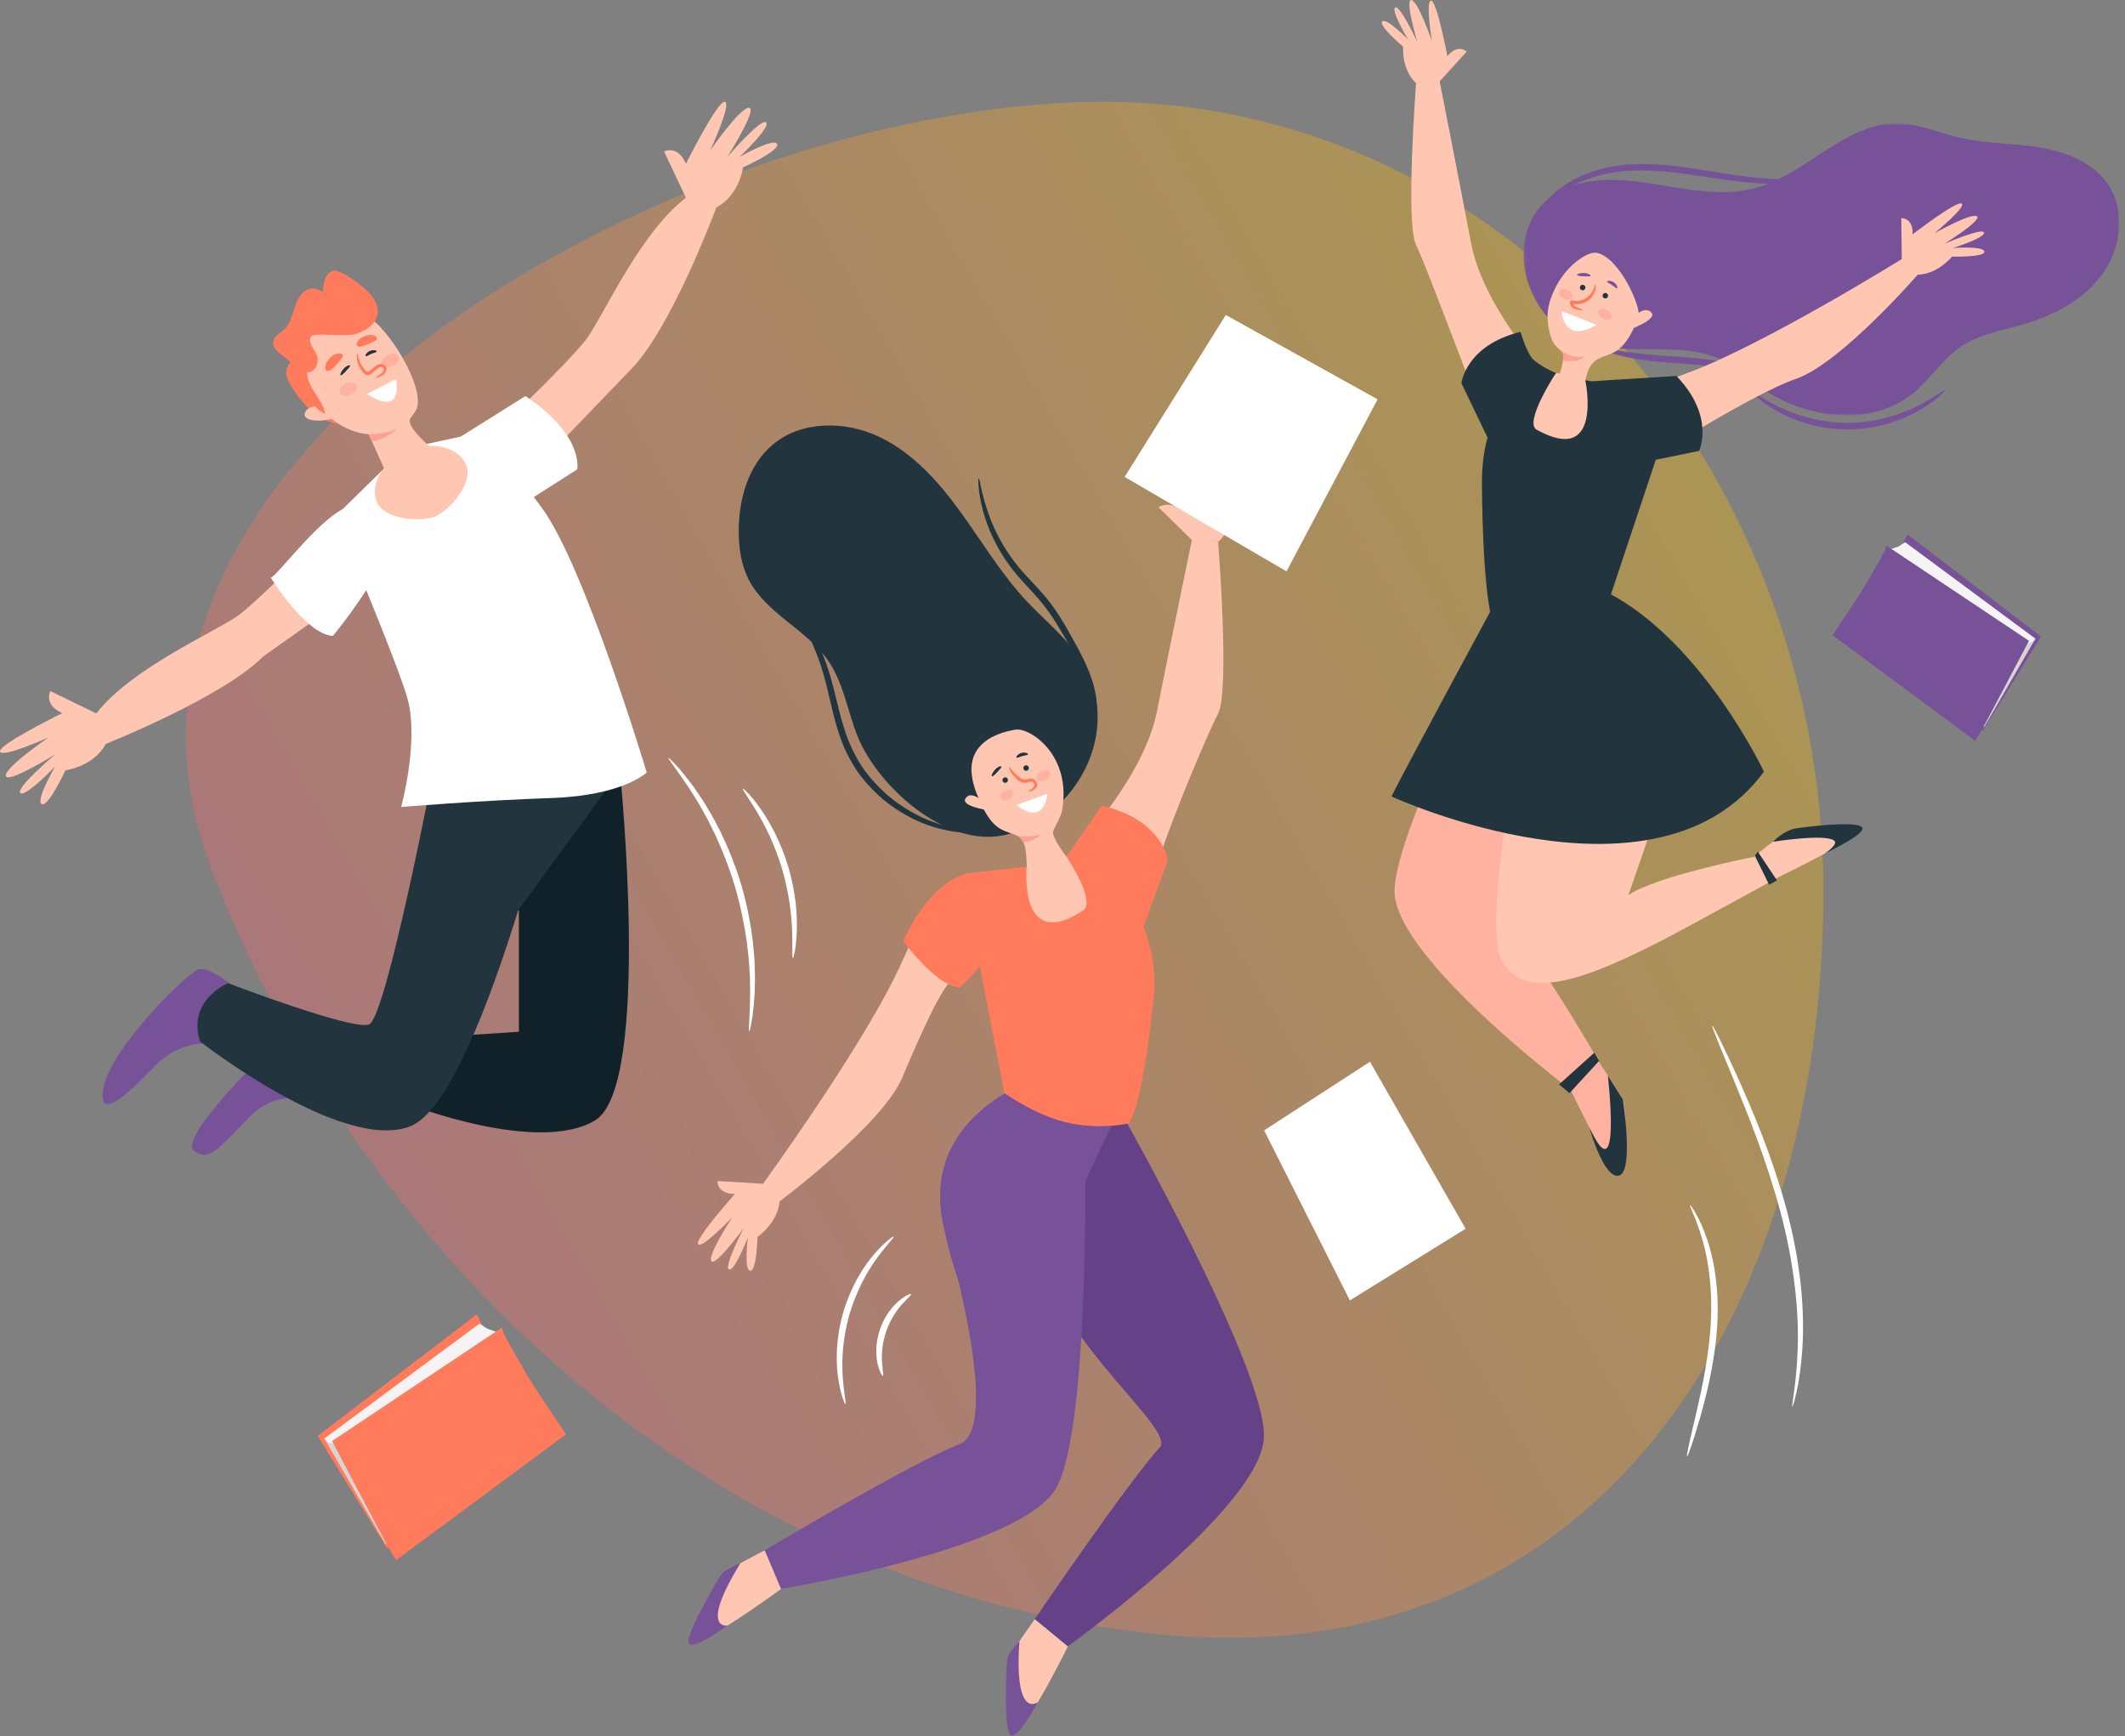 <?xml version="1.0" encoding="UTF-8"?>
<svg width="606px" height="495px" viewBox="0 0 606 495" version="1.1" xmlns="http://www.w3.org/2000/svg" xmlns:xlink="http://www.w3.org/1999/xlink">
    <rect x="0" y="0" width="606" height="495" fill="#808080" stroke="none"/>
    <title>Group 41</title>
    <defs>
        <linearGradient x1="-5.949%" y1="50%" x2="97.267%" y2="102.836%" id="linearGradient-1">
            <stop stop-color="#FFBF00" offset="0%"></stop>
            <stop stop-color="#FF4C95" offset="100%"></stop>
            <stop stop-color="#FF4A98" offset="100%"></stop>
        </linearGradient>
        <polygon id="path-2" points="1.157 0.947 171.043 0.947 171.043 84.182 1.157 84.182"></polygon>
    </defs>
    <g id="Final-UI" stroke="none" stroke-width="1" fill="none" fill-rule="evenodd">
        <g id="website-home" transform="translate(-128, -4035)">
            <g id="Group-41" transform="translate(128, 4035.001)">
                <path d="M242.648,465.953 C365.906,453.421 467.927,363.112 512.63,247.999 C557.333,132.887 389.026,34.828 267.802,29.21 C146.578,23.592 53,131.296 53,253.973 C53,376.65 119.389,478.486 242.648,465.953 Z" id="Oval" fill="url(#linearGradient-1)" opacity="0.34" transform="translate(286.5, 247.999) scale(-1, 1) translate(-286.5, -247.999) "></path>
                <path d="M482.001,343.693 C482.102,343.634 482.73,344.464 483.66,346.098 C484.593,347.726 485.754,350.2 486.833,353.391 C489.045,359.752 490.433,369.142 489.61,379.382 C488.794,389.621 486.427,398.609 484.601,405.006 C482.733,411.407 481.358,415.291 481.121,415.226 C480.859,415.154 481.787,411.134 483.32,404.671 C484.814,398.209 486.945,389.269 487.743,379.24 C488.546,369.214 487.404,360.088 485.569,353.779 C483.786,347.439 481.707,343.846 482.001,343.693" id="Fill-1" fill="#FFFFFF"></path>
                <path d="M488.31,292.449 C488.427,292.397 489.188,293.789 490.456,296.354 C491.723,298.92 493.504,302.659 495.611,307.325 C499.79,316.656 505.415,329.719 509.495,344.883 C511.5,352.469 512.867,359.844 513.559,366.616 C514.257,373.387 514.328,379.539 513.979,384.674 C513.641,389.811 512.992,393.933 512.368,396.736 C511.751,399.544 511.262,401.057 511.151,401.033 C510.805,400.965 512.333,394.783 512.657,384.612 C513.06,374.462 511.728,360.36 507.685,345.366 C503.652,330.366 498.257,317.297 494.395,307.85 C492.451,303.123 490.879,299.296 489.79,296.652 C488.727,293.996 488.191,292.502 488.31,292.449" id="Fill-3" fill="#FFFFFF"></path>
                <path d="M254.833,352.594 C255.05,352.827 252.927,354.852 250.172,358.612 C249.488,359.556 248.745,360.589 248.05,361.769 C247.29,362.905 246.629,364.209 245.893,365.556 C244.525,368.3 243.227,371.419 242.225,374.815 C241.267,378.223 240.709,381.554 240.407,384.607 C240.316,386.137 240.183,387.594 240.221,388.959 C240.183,390.328 240.262,391.6 240.338,392.763 C240.672,397.411 241.394,400.255 241.086,400.338 C240.899,400.402 239.711,397.655 239.022,392.898 C238.857,391.71 238.699,390.405 238.669,388.992 C238.562,387.58 238.639,386.07 238.686,384.48 C238.902,381.31 239.43,377.834 240.427,374.297 C241.465,370.77 242.864,367.546 244.37,364.748 C245.174,363.374 245.911,362.055 246.753,360.917 C247.528,359.736 248.358,358.714 249.13,357.795 C252.243,354.134 254.711,352.442 254.833,352.594" id="Fill-5" fill="#FFFFFF"></path>
                <path d="M259.816,369 C259.973,369.251 258.79,370.156 257.245,371.886 C256.463,372.741 255.638,373.849 254.828,375.132 C254.051,376.438 253.307,377.935 252.722,379.587 C252.164,381.246 251.827,382.884 251.635,384.393 C251.481,385.902 251.447,387.281 251.537,388.438 C251.687,390.752 252.062,392.195 251.782,392.296 C251.582,392.38 250.74,391.06 250.225,388.614 C249.956,387.395 249.846,385.901 249.915,384.247 C250.024,382.598 250.341,380.79 250.952,378.976 C251.589,377.171 252.455,375.553 253.386,374.187 C254.349,372.84 255.358,371.734 256.32,370.939 C258.233,369.329 259.71,368.808 259.816,369" id="Fill-7" fill="#FFFFFF"></path>
                <path d="M190.645,216.107 C190.742,216.022 191.58,216.847 193.017,218.419 C193.748,219.197 194.61,220.177 195.523,221.386 C196.446,222.583 197.555,223.913 198.596,225.512 C199.133,226.301 199.697,227.126 200.283,227.988 C200.863,228.854 201.389,229.803 201.975,230.761 C203.174,232.663 204.249,234.81 205.418,237.051 C207.626,241.595 209.737,246.753 211.418,252.343 C213.045,257.951 214.078,263.429 214.695,268.442 C214.931,270.958 215.195,273.346 215.222,275.593 C215.251,276.716 215.325,277.798 215.308,278.841 C215.285,279.882 215.261,280.881 215.239,281.835 C215.233,283.745 215.025,285.462 214.902,286.971 C214.792,288.481 214.601,289.771 214.41,290.82 C214.059,292.923 213.804,294.07 213.676,294.053 C213.346,294.009 213.967,289.35 213.916,281.821 C213.898,280.88 213.882,279.896 213.864,278.869 C213.842,277.842 213.733,276.777 213.672,275.675 C213.579,273.466 213.26,271.123 212.984,268.656 C212.282,263.741 211.219,258.379 209.622,252.875 C207.971,247.388 205.95,242.308 203.866,237.8 C202.759,235.579 201.752,233.44 200.63,231.535 C200.081,230.575 199.593,229.623 199.055,228.749 C198.511,227.879 197.991,227.042 197.493,226.243 C193.445,219.895 190.39,216.323 190.645,216.107" id="Fill-9" fill="#FFFFFF"></path>
                <path d="M211.845,224.878 C212.004,224.736 214.154,226.748 216.889,230.624 C218.265,232.554 219.715,234.986 221.127,237.79 C222.498,240.614 223.806,243.82 224.849,247.295 C225.862,250.779 226.505,254.183 226.889,257.298 C227.227,260.42 227.332,263.249 227.224,265.617 C227.035,270.356 226.322,273.214 226.113,273.181 C225.811,273.144 226.053,270.251 225.9,265.616 C225.839,263.299 225.6,260.548 225.179,257.523 C224.712,254.503 224.036,251.211 223.055,247.826 C222.04,244.451 220.817,241.32 219.569,238.532 C218.279,235.762 216.984,233.324 215.777,231.344 C213.386,227.37 211.613,225.073 211.845,224.878" id="Fill-11" fill="#FFFFFF"></path>
                <polygon id="Fill-13" fill="#FF7B5B" points="137.611 378.076 135.981 374.748 90.612 409.414 110.405 441.479 155.567 403.4"></polygon>
                <polygon id="Fill-15" fill="#D7D4D4" points="92.513 410.155 109.901 440.226 111.013 439.73 95.528 411.613"></polygon>
                <path d="M136.715,377.417 L92.513,410.154 C92.513,410.154 92.698,410.857 93.795,411.291 C94.893,411.724 95.528,411.614 95.528,411.614 L141.999,379.808 C141.999,379.808 139.32,379.186 138.348,378.461 C137.376,377.733 136.715,377.417 136.715,377.417" id="Fill-17" fill="#F5F3F3"></path>
                <path d="M143.135,378.525 L94.698,410.879 L110.43,440.693 L112.964,444.822 L161.402,408.972 C161.402,408.972 156.301,401.358 153.238,396.76 C150.174,392.163 144.161,381.32 143.834,380.625 C143.506,379.93 143.135,378.525 143.135,378.525" id="Fill-19" fill="#FF7B5B"></path>
                <polygon id="Fill-21" fill="#775298" points="542.58 155.165 543.948 152.371 582.046 181.481 565.425 208.408 527.501 176.431"></polygon>
                <polygon id="Fill-23" fill="#D7D4D4" points="580.45 182.103 565.85 207.354 564.915 206.938 577.918 183.328"></polygon>
                <path d="M543.333,154.611 L580.45,182.102 C580.45,182.102 580.294,182.692 579.374,183.056 C578.451,183.42 577.917,183.327 577.917,183.327 L538.895,156.62 C538.895,156.62 541.144,156.098 541.961,155.487 C542.777,154.877 543.333,154.611 543.333,154.611" id="Fill-25" fill="#F5F3F3"></path>
                <path d="M537.941,155.543 L578.615,182.71 L565.406,207.747 L563.277,211.214 L522.601,181.109 C522.601,181.109 526.886,174.714 529.457,170.854 C532.031,166.994 537.08,157.888 537.354,157.305 C537.629,156.723 537.941,155.543 537.941,155.543" id="Fill-27" fill="#775298"></path>
                <path d="M83.445,102.772 C83.445,102.772 80.569,104.762 82.006,108.082 C83.445,111.401 89.751,121.248 98.27,120.915 C98.619,120.903 87.538,102.772 87.538,102.772 L83.445,102.772 Z" id="Fill-29" fill="#FF7B5B"></path>
                <path d="M70.413,284.293 C70.413,284.293 59.76,274.777 56.35,276.481 C52.183,278.565 28.333,301.933 29.265,312.941 C29.648,317.45 34.897,313.587 44.25,303.885 C53.605,294.185 65.385,298.342 65.385,298.342 L70.413,284.293 Z" id="Fill-31" fill="#775298"></path>
                <path d="M96.295,300.343 L83.435,292.628 C83.435,292.628 50.1,323.88 55.308,328.047 C59.258,331.206 61.58,328.372 70.934,318.67 C80.287,308.971 92.138,314.548 92.138,314.548 L96.295,300.343 Z" id="Fill-33" fill="#775298"></path>
                <polygon id="Fill-35" fill="#F3A683" points="174.854 197.525 177.266 231.771 123.731 217.824"></polygon>
                <path d="M123.731,219.002 C123.731,219.002 170.559,221.954 176.794,219.873 C176.794,219.873 185.945,309.776 169.662,319.475 C153.378,329.177 116.835,314.972 116.835,314.972 L126.702,295.57 L147.975,294.185 L147.975,259.54 L146.449,259.886 L123.731,219.002 Z" id="Fill-37" fill="#112129"></path>
                <path d="M65.032,280.326 C65.032,280.326 53.253,285.177 57.065,296.957 C57.065,296.957 97.271,328.485 116.836,321.208 C127.796,317.133 139.571,286.035 147.808,259.466 L176.795,219.873 C176.795,219.873 163.124,220.557 158.563,220.539 C149.846,220.507 123.732,219.002 123.732,219.002 C123.732,219.002 110.091,290.375 105.23,292.106 C100.37,293.837 65.032,280.326 65.032,280.326" id="Fill-39" fill="#22343D"></path>
                <path d="M134.643,129.486 C134.643,129.486 162.708,103.155 167.557,96.224 C172.407,89.295 182.804,66.083 195.619,56.382 L189.384,43.216 C189.384,43.216 193.196,41.138 195.619,46.68 C195.619,46.68 204.626,28.666 206.705,29.011 C208.786,29.357 202.549,42.87 202.549,42.87 C202.549,42.87 211.213,30.397 213.637,30.744 C216.06,31.09 207.4,44.766 207.4,44.766 C207.4,44.766 217.099,33.516 218.486,34.901 C219.872,36.287 210.864,44.766 210.864,44.766 C210.864,44.766 220.564,39.196 221.604,41.032 C222.644,42.87 211.904,47.72 211.904,47.72 C211.904,47.72 210.864,55.688 204.283,59.152 C204.283,59.152 191.249,94.366 179.469,105.798 L141.628,145.127 L134.643,129.486 Z" id="Fill-41" fill="#FFC6B2"></path>
                <path d="M101.143,143.133 C101.143,143.133 74.552,170.95 67.578,175.734 C60.603,180.517 37.295,190.697 27.476,203.424 L14.369,197.065 C14.369,197.065 12.256,200.856 17.776,203.332 C17.776,203.332 -0.324,212.171 0.004,214.255 C0.33,216.337 13.9,210.227 13.9,210.227 C13.9,210.227 1.347,218.773 1.671,221.2 C1.995,223.627 15.749,215.094 15.749,215.094 C15.749,215.094 4.41,224.688 5.783,226.086 C7.154,227.486 15.718,218.559 15.718,218.559 C15.718,218.559 10.058,228.207 11.886,229.263 C13.712,230.319 18.663,219.625 18.663,219.625 C18.663,219.625 26.639,218.663 30.167,212.111 C30.167,212.111 63.52,198.84 75.064,187.168 L116.569,157.758 L101.143,143.133 Z" id="Fill-43" fill="#FFC6B2"></path>
                <path d="M111.112,132.046 L97.663,145.212 L101.073,160.054 C101.073,160.054 114.324,191.865 116.327,199.625 C119.44,211.693 114.404,230.092 114.404,230.092 C114.404,230.092 136.867,228.227 157.306,227.535 C177.744,226.841 184.43,220.257 184.43,220.257 C184.43,220.257 166.709,161.235 154.474,144.737 C142.238,128.241 137.788,123.076 137.788,123.076 L119.773,127.014 L111.112,132.046 Z" id="Fill-45" fill="#FFFFFF"></path>
                <path d="M150.582,142.791 L164.595,133.837 C164.595,133.837 166.736,124.244 149.837,112.929 L130.021,125.347 L150.582,142.791 Z" id="Fill-47" fill="#FFFFFF"></path>
                <path d="M100.497,144.171 C92.815,145.249 78.776,164.72 77.21,164.683 C77.21,164.683 87.09,180.807 94.917,181.33 C94.917,181.33 129.36,140.123 100.497,144.171" id="Fill-49" fill="#FFFFFF"></path>
                <path d="M127.616,131.502 C127.616,131.502 116.449,123.159 116.836,119.833 C116.934,118.995 118.482,117.635 118.884,116.427 C121.049,109.932 110.61,93.194 104.196,89.666 C99.151,86.892 101.362,86.647 90.743,92.957 C80.124,99.268 86.174,110.18 90.916,115.824 C95.399,121.158 100.534,123.444 105.153,123.829 L111.721,138.418 L127.616,131.502 Z" id="Fill-51" fill="#FFC6B2"></path>
                <path d="M107.466,143.084 C105.354,137.903 109.354,131.377 116.4,128.504 C123.449,125.629 130.871,127.498 132.987,132.676 C135.098,137.855 128.006,145.642 124.048,147.256 C120.09,148.871 109.577,148.262 107.466,143.084" id="Fill-53" fill="#FFC6B2"></path>
                <path d="M90.917,115.824 C90.917,115.824 87.295,115.624 86.893,118.037 C86.49,120.451 93.532,120.451 96.148,118.64 L90.917,115.824 Z" id="Fill-55" fill="#FFC6B2"></path>
                <path d="M92.728,118.037 C92.04,113.675 87.392,110.432 87.624,106.182 C89.851,106.2 91.282,103.44 90.268,101.082 C89.869,100.155 89.193,99.362 88.761,98.448 C88.331,97.535 88.216,96.338 88.877,95.822 C89.191,95.578 89.614,95.536 90.02,95.495 C93.323,95.155 98.982,96.146 102.022,95.019 C104.916,93.947 108.018,91.861 107.717,88.315 C107.454,85.227 104.727,82.724 102.223,80.833 C100.788,79.748 96.688,76.912 95.141,77.17 C92.78,77.562 92.207,80.713 92.037,83.35 C90.386,81.777 87.949,82.029 86.513,83.309 C85.077,84.588 84.397,86.621 83.771,88.583 C83.145,90.547 82.481,92.586 81.064,93.89 C79.744,95.105 77.655,96.025 77.929,98.092 C78.254,100.556 81.473,101.432 82.961,103.533 C82.594,103.018 82.283,106.307 82.495,106.865 C83.13,108.545 84.714,109.657 85.86,110.942 C88.301,113.681 89.494,116.438 92.728,118.037" id="Fill-57" fill="#FF7B5B"></path>
                <path d="M112.961,108.063 L104.709,112.331 C104.709,112.331 114.62,119.526 112.961,108.063" id="Fill-59" fill="#FFFFFF"></path>
                <path d="M101.608,109.755 C102.059,110.611 101.391,111.848 100.117,112.519 C98.843,113.189 97.445,113.039 96.994,112.183 C96.545,111.328 97.211,110.092 98.485,109.42 C99.76,108.75 101.157,108.899 101.608,109.755" id="Fill-61" fill="#FFB2A0"></path>
                <path d="M113.657,101.524 C114.108,102.38 113.441,103.617 112.167,104.288 C110.893,104.958 109.495,104.808 109.044,103.952 C108.594,103.097 109.26,101.859 110.534,101.189 C111.81,100.519 113.206,100.668 113.657,101.524" id="Fill-63" fill="#FFB2A0"></path>
                <path d="M107.2,107.761 C107.162,107.713 107.316,107.51 107.673,107.252 C108.014,106.989 108.607,106.706 109.047,106.232 C109.483,105.772 109.639,104.815 108.972,104.68 C108.278,104.444 107.491,105.24 106.587,105.996 C106.364,106.181 106.143,106.365 105.924,106.546 C105.719,106.734 105.289,107.01 104.842,106.954 C103.99,106.816 103.628,106.248 103.301,105.868 C102.646,105.028 102.243,104.15 102.02,103.389 C101.577,101.852 101.776,100.86 101.882,100.868 C102.031,100.862 102.08,101.815 102.642,103.167 C102.926,103.839 103.35,104.602 103.967,105.323 C104.268,105.688 104.647,106.029 104.917,106.04 C105.03,106.045 105.118,106.007 105.331,105.828 C105.547,105.647 105.766,105.463 105.986,105.278 C106.441,104.91 106.835,104.538 107.356,104.192 C107.861,103.851 108.582,103.636 109.228,103.855 C109.917,104.036 110.322,104.84 110.202,105.399 C110.124,105.969 109.841,106.388 109.519,106.695 C108.84,107.263 108.232,107.401 107.849,107.572 C107.457,107.721 107.241,107.814 107.2,107.761" id="Fill-65" fill="#FF7B5B"></path>
                <path d="M105.153,123.829 C105.153,123.829 110.417,123.859 113.273,122.1 C113.273,122.1 110.857,125.068 106.022,125.836 L105.153,123.829 Z" id="Fill-67" fill="#FFA192"></path>
                <path d="M107.436,100.223 C107.388,100.484 106.652,100.564 105.874,100.907 C105.085,101.226 104.516,101.699 104.296,101.552 C104.072,101.433 104.443,100.493 105.509,100.045 C106.573,99.594 107.505,99.978 107.436,100.223" id="Fill-69" fill="#22343D"></path>
                <path d="M97.12,106.99 C96.921,106.843 97.234,105.995 97.991,105.146 C98.758,104.28 99.738,103.991 99.842,104.233 C99.951,104.469 99.354,105.018 98.682,105.78 C97.999,106.539 97.336,107.151 97.12,106.99" id="Fill-71" fill="#22343D"></path>
                <path d="M93.122,105.682 C92.695,105.366 92.363,104.013 93.995,102.19 C95.643,100.325 97.483,100.654 97.704,101.172 C97.941,101.68 97.328,102.403 95.882,104.043 C94.415,105.677 93.584,106.028 93.122,105.682" id="Fill-73" fill="#FF7B5B"></path>
                <path d="M101.787,98.5 C101.551,98.059 101.812,96.774 103.935,95.878 C106.087,94.953 107.522,95.974 107.502,96.504 C107.498,97.031 106.687,97.401 104.796,98.215 C102.891,99.015 102.042,98.981 101.787,98.5" id="Fill-75" fill="#FF7B5B"></path>
                <path d="M554.6,111.282 C554.739,111.42 552.452,113.992 547.708,116.794 C543.021,119.593 535.648,122.367 527.167,122.43 C518.687,122.493 511.273,119.827 506.546,117.098 C501.762,114.367 499.437,111.827 499.573,111.687 C499.771,111.437 502.371,113.58 507.162,115.925 C511.906,118.279 519.057,120.616 527.152,120.558 C535.251,120.496 542.365,118.054 547.075,115.63 C551.829,113.214 554.399,111.034 554.6,111.282" id="Fill-77" fill="#775298"></path>
                <path d="M502.86,107.396 C502.731,107.681 500.199,106.63 495.934,105.679 C493.808,105.178 491.229,104.791 488.357,104.434 C485.473,104.115 482.286,103.861 478.921,103.621 C475.553,103.386 472.331,103.114 469.404,102.752 C466.477,102.364 463.847,101.902 461.681,101.316 C457.331,100.181 454.868,98.837 454.954,98.648 C455.067,98.362 457.657,99.246 461.964,100.021 C464.113,100.431 466.706,100.749 469.593,101.036 C472.488,101.301 475.684,101.517 479.055,101.755 C482.429,101.994 485.657,102.304 488.581,102.723 C491.504,103.183 494.126,103.717 496.271,104.398 C500.578,105.713 502.957,107.217 502.86,107.396" id="Fill-79" fill="#775298"></path>
                <g id="Group-83" transform="translate(433.311, 34.259)">
                    <mask id="mask-3" fill="white">
                        <use xlink:href="#path-2"></use>
                    </mask>
                    <g id="Clip-82"></g>
                    <path d="M18.245,17.806 C26.331,16.09 34.708,17.567 42.861,18.926 C51.015,20.284 59.479,21.51 67.451,19.321 C81.842,15.371 92.768,0.83 107.693,0.947 C113.838,0.995 119.63,3.619 125.618,5.008 C133.052,6.733 140.797,6.548 148.328,7.778 C155.861,9.009 163.641,12.038 167.898,18.373 C172.948,25.89 171.564,36.494 166.264,43.839 C160.965,51.185 152.479,55.657 143.784,58.192 C137.719,59.959 131.258,60.981 126.009,64.498 C120.7,68.056 117.234,73.782 112.287,77.827 C99.875,87.978 80.559,85.068 67.738,75.44 C64.517,73.021 61.531,70.214 57.912,68.444 C43.192,61.239 22.021,70.777 9.343,57.667 C-3.531,44.353 -1.697,22.035 18.245,17.806" id="Fill-81" fill="#775298" mask="url(#mask-3)"></path>
                </g>
                <path d="M447.516,309.916 C447.516,309.916 461.003,338.824 462.581,333.472 C464.155,328.117 463.634,315.26 462.79,313.425 C461.941,311.589 456.428,303.48 456.428,303.48 L447.516,309.916 Z" id="Fill-84" fill="#FFB2A0"></path>
                <path d="M545.04,76.151 C546.288,77.749 545.454,76.032 546.867,78.338 C552.74,78.134 556.682,73.164 556.682,73.164 C556.682,73.164 566.004,73.411 565.896,71.746 C565.79,70.078 556.96,70.7 556.96,70.7 C556.96,70.7 566.301,67.767 565.789,66.302 C565.279,64.838 554.495,69.507 554.495,69.507 C554.495,69.507 565.377,62.752 563.769,61.669 C562.163,60.588 551.692,66.484 551.692,66.484 C551.692,66.484 560.792,59.01 559.428,58.047 C558.067,57.084 545.445,66.812 545.445,66.812 C545.629,62.026 542.196,62.194 542.196,62.194 L542.338,73.878 C542.338,73.878 544.465,75.415 545.04,76.151" id="Fill-86" fill="#FFC6B2"></path>
                <path d="M406.867,23.267 C404.872,23.635 406.418,22.941 403.829,23.732 C399.577,19.676 400.141,13.303 400.141,13.303 C400.141,13.303 393.009,7.3 394.191,6.126 C395.381,4.95 401.569,11.278 401.569,11.278 C401.569,11.278 396.534,2.882 397.888,2.127 C399.241,1.372 404.208,12.022 404.208,12.022 C404.208,12.022 400.554,-0.254 402.475,0.004 C404.393,0.262 408.31,11.62 408.31,11.62 C408.31,11.62 406.467,-0.008 408.123,0.176 C409.781,0.358 412.764,16.014 412.764,16.014 C415.803,12.313 418.257,14.718 418.257,14.718 L410.554,23.189 C410.554,23.189 407.784,23.099 406.867,23.267" id="Fill-88" fill="#FFC6B2"></path>
                <path d="M455.249,72.075 C452.67,71.651 446.433,75.796 443.313,82.552 C441.566,86.334 440.364,90.175 442.369,96.325 C443.313,99.217 445.289,99.58 445.73,100.876 C446.287,102.516 444.441,107.688 444.441,107.688 L451.803,110.661 C452.282,107.109 452.824,103.534 456.444,101.992 C457.799,101.414 459.249,101.049 460.527,100.316 C463.976,98.339 465.818,94.014 467.235,90.472 C468.292,87.827 461.716,73.135 455.249,72.075" id="Fill-90" fill="#FFC6B2"></path>
                <path d="M446.485,172.478 L434.151,167.529 C434.151,167.529 397.546,235.412 397.698,254.246 C397.85,273.079 447.973,310.788 447.973,310.788 L456.427,303.481 C456.427,303.481 440.952,276.497 432.679,266.983 C424.406,257.466 446.485,172.478 446.485,172.478" id="Fill-92" fill="#FFB2A0"></path>
                <path d="M507.727,249.807 C507.727,249.807 534.913,236.908 529.45,235.769 C523.987,234.635 511.211,236.198 509.452,237.19 C507.69,238.183 500.057,244.336 500.057,244.336 L507.727,249.807 Z" id="Fill-94" fill="#FFC6B2"></path>
                <path d="M458.601,171.89 L439.89,178.697 C439.89,178.697 421.173,261.022 428.319,273.947 C435.461,286.877 455.529,278.321 484.108,262.723 L508.046,249.655 L500.056,244.337 C500.056,244.337 472.2,249.796 464.377,255.238 C464.377,255.238 468.46,243.671 473.903,227.342 C479.346,211.012 483.1,194.343 458.601,171.89" id="Fill-96" fill="#FFC6B2"></path>
                <path d="M435.57,115.804 C435.57,110.334 437.33,106.379 442.8,106.379 C448.269,106.379 455.831,108.296 455.831,113.767 C455.831,119.239 451.521,128.122 446.048,128.122 C440.579,128.122 435.57,121.276 435.57,115.804" id="Fill-98" fill="#FFC6B2"></path>
                <path d="M439.889,105.595 C439.889,105.595 422.881,87.188 419.479,69.156 C416.075,51.127 410.295,21.87 410.295,21.87 L403.83,23.732 C403.83,23.732 400.767,63.715 403.83,69.838 C406.891,75.961 421.851,116.729 426.406,127.435 L439.889,105.595 Z" id="Fill-100" fill="#FFC6B2"></path>
                <path d="M458.162,119.94 C458.162,119.94 459.47,114.215 480.978,106.433 C502.485,98.652 543.061,73.431 543.061,73.431 L547.109,78.062 C547.109,78.062 525.062,103.529 512.236,107.995 C499.41,112.464 472.167,130.076 469.364,131.485 C465.125,133.617 465.177,136.3 458.162,119.94" id="Fill-102" fill="#FFC6B2"></path>
                <path d="M439.889,105.595 C439.889,105.595 422.609,111.195 422.609,137.49 C422.609,137.49 422.62,173.503 426.692,180.055 C426.692,180.055 433.313,181.751 441.568,180.055 C450.223,178.275 458.601,171.89 458.601,171.89 L472.194,131.08 L470.569,111.96 L452.086,108.391 C452.086,108.391 457.388,133.168 438.205,122.516 C434.477,120.446 443.69,106.389 443.69,106.389 L439.889,105.595 Z" id="Fill-104" fill="#22343D"></path>
                <path d="M425.268,126.98 L416.753,109.24 C416.753,109.24 417.974,98.478 433.606,94.622 C433.606,94.622 435.186,100.047 436.919,102.119 C438.651,104.19 443.696,106.395 443.696,106.395 L425.268,126.98 Z" id="Fill-106" fill="#22343D"></path>
                <path d="M457.459,134.111 L484.536,128.561 C484.536,128.561 489.244,118.807 478.081,107.204 C478.081,107.204 456.961,108.48 454.227,108.707 C451.536,108.931 453.384,111.003 453.384,111.003 L457.459,134.111 Z" id="Fill-108" fill="#22343D"></path>
                <path d="M426.649,171.283 C426.649,171.283 401.039,218.633 396.808,227.094 C396.808,227.094 472.363,261.802 503.034,220.024 C503.034,220.024 485.587,183.097 458.616,169.039 L446.981,165.554 L427.104,171.055" id="Fill-110" fill="#22343D"></path>
                <path d="M466.243,90.024 C466.243,90.024 469.161,87.107 470.955,89.126 C472.75,91.146 464.449,94.063 464.449,94.063 L466.243,90.024 Z" id="Fill-112" fill="#FFC6B2"></path>
                <path d="M519.606,50.236 C519.634,50.336 518.507,50.824 516.356,51.335 C514.21,51.852 511.025,52.32 507.069,52.401 C503.117,52.48 498.416,52.128 493.27,51.431 C488.121,50.748 482.527,49.745 476.642,49.103 C470.767,48.475 465.117,48.361 460.114,49.169 C455.109,49.963 450.777,51.602 447.466,53.517 C444.155,55.446 441.851,57.587 440.436,59.207 C439.014,60.829 438.373,61.864 438.229,61.777 C438.15,61.736 438.578,60.57 439.867,58.752 C441.148,56.94 443.408,54.548 446.779,52.386 C450.148,50.237 454.625,48.391 459.828,47.467 C465.037,46.529 470.864,46.601 476.841,47.242 C482.825,47.895 488.425,48.955 493.514,49.723 C498.602,50.507 503.201,50.986 507.074,51.076 C514.836,51.293 519.535,49.915 519.606,50.236" id="Fill-114" fill="#775298"></path>
                <path d="M451.387,88.368 C451.379,88.483 450.548,88.563 449.279,88.142 C448.966,88.032 448.595,87.887 448.25,87.571 C448.08,87.413 447.922,87.203 447.825,86.951 C447.686,86.598 447.697,86.197 447.835,85.892 C447.876,85.831 447.873,85.685 447.953,85.682 L448.2,85.674 C448.358,85.652 448.545,85.704 448.727,85.738 C449.062,85.802 449.17,85.793 449.408,85.809 C449.827,85.819 450.26,85.775 450.693,85.68 C452.465,85.306 453.65,84.017 454.182,82.957 C454.739,81.89 454.788,81.088 454.937,81.097 C455.042,81.084 455.249,81.937 454.788,83.224 C454.554,83.855 454.146,84.579 453.488,85.214 C452.834,85.847 451.928,86.368 450.899,86.593 C450.385,86.707 449.869,86.751 449.372,86.725 C449.155,86.714 448.814,86.67 448.715,86.649 C448.624,86.634 448.635,86.613 448.617,86.624 C448.606,86.635 448.6,86.653 448.602,86.678 C448.639,86.801 448.705,86.918 448.799,87.023 C448.989,87.237 449.264,87.397 449.532,87.53 C450.629,88.068 451.407,88.228 451.387,88.368" id="Fill-116" fill="#FF7B5B"></path>
                <path d="M445.313,88.684 L455.287,92.613 C455.287,92.613 446.522,98.658 445.313,88.684" id="Fill-118" fill="#FFFFFF"></path>
                <path d="M459.547,90.575 C459.192,91.248 458.094,91.365 457.093,90.838 C456.091,90.312 455.567,89.339 455.919,88.667 C456.274,87.994 457.373,87.875 458.375,88.403 C459.376,88.93 459.901,89.901 459.547,90.575" id="Fill-120" fill="#FFB2A0"></path>
                <path d="M448.415,84.672 C448.112,85.37 447.026,85.571 445.988,85.122 C444.95,84.672 444.352,83.743 444.654,83.045 C444.955,82.347 446.043,82.146 447.081,82.595 C448.119,83.045 448.717,83.974 448.415,84.672" id="Fill-122" fill="#FFB2A0"></path>
                <path d="M444.72,99.623 C444.72,99.623 448.217,102.551 451.864,101.608 C451.864,101.608 450.607,103.494 445.765,102.802 C445.765,102.802 446.167,100.724 444.72,99.623" id="Fill-124" fill="#FFA192"></path>
                <path d="M458.59,84.31 C458.59,84.746 458.236,85.101 457.8,85.101 C457.364,85.101 457.009,84.746 457.009,84.31 C457.009,83.874 457.364,83.52 457.8,83.52 C458.236,83.52 458.59,83.874 458.59,84.31" id="Fill-126" fill="#22343D"></path>
                <path d="M452.123,81.981 C452.123,82.417 451.769,82.771 451.333,82.771 C450.896,82.771 450.544,82.417 450.544,81.981 C450.544,81.545 450.896,81.19 451.333,81.19 C451.769,81.19 452.123,81.545 452.123,81.981" id="Fill-128" fill="#22343D"></path>
                <path d="M461.129,82.205 C460.885,82.309 460.414,81.738 459.699,81.276 C459,80.793 458.292,80.577 458.293,80.312 C458.27,80.059 459.259,79.853 460.22,80.498 C461.182,81.138 461.373,82.129 461.129,82.205" id="Fill-130" fill="#775298"></path>
                <path d="M449.732,78.371 C449.715,78.124 450.564,77.813 451.701,77.843 C452.858,77.868 453.712,78.429 453.593,78.664 C453.484,78.901 452.679,78.799 451.664,78.779 C450.643,78.749 449.748,78.639 449.732,78.371" id="Fill-132" fill="#775298"></path>
                <path d="M453.293,321.662 C453.293,321.662 457.442,336.389 461.726,335.183 C466.01,333.979 462.789,313.425 462.789,313.425 L458.515,306.669 C458.515,306.669 462.53,341.074 453.293,321.662" id="Fill-134" fill="#22343D"></path>
                <path d="M505.613,240.014 C505.613,240.014 508.63,236.722 512.287,236.174 C515.945,235.625 529.02,234.07 530.94,235.808 C532.861,237.545 520.343,243.37 520.343,243.37 C520.343,243.37 524.704,240.591 522.893,239.558 C519.693,237.728 505.613,240.014 505.613,240.014" id="Fill-136" fill="#22343D"></path>
                <polygon id="Fill-138" fill="#22343D" points="500.425 243.957 504.518 252.268 506.752 251.028 501.293 242.841"></polygon>
                <polygon id="Fill-140" fill="#22343D" points="454.653 300.149 444.605 309.205 447.583 311.686 456.017 302.506"></polygon>
                <path d="M244.587,209.993 C241.729,202.902 240.631,195.007 236.367,188.661 C230.231,179.53 218.446,174.999 213.467,165.188 C211.352,161.021 210.689,156.255 210.667,151.582 C210.626,142.338 213.394,132.511 220.534,126.636 C228.738,119.886 241.048,119.98 250.657,124.515 C260.263,129.05 267.604,137.281 273.845,145.88 C280.087,154.476 285.551,163.703 292.819,171.451 C298.208,177.196 304.6,182.15 308.659,188.899 C319.788,207.403 308.338,230.814 288.692,237.492 C271.429,243.358 250.559,224.818 244.587,209.993" id="Fill-142" fill="#22343D"></path>
                <path d="M219.994,340.493 C221.702,341.898 219.838,340.925 222.324,342.544 C221.769,348.753 216.026,352.665 216.026,352.665 C216.026,352.665 215.783,362.551 213.938,362.348 C212.089,362.148 213.273,352.829 213.273,352.829 C213.273,352.829 209.492,362.566 207.892,361.946 C206.294,361.329 212.082,350.155 212.082,350.155 C212.082,350.155 203.969,361.322 202.855,359.561 C201.742,357.802 208.88,347.027 208.88,347.027 C208.88,347.027 200.066,356.268 199.069,354.772 C198.075,353.28 209.589,340.427 209.589,340.427 C204.26,340.369 204.637,336.741 204.637,336.741 L217.617,337.511 C217.617,337.511 219.207,339.844 219.994,340.493" id="Fill-144" fill="#FFC6B2"></path>
                <path d="M343.997,154.045 C346.219,154.435 344.495,153.699 347.377,154.537 C352.11,150.236 351.482,143.479 351.482,143.479 C351.482,143.479 359.421,137.113 358.105,135.869 C356.78,134.622 349.893,141.33 349.893,141.33 C349.893,141.33 355.497,132.428 353.99,131.627 C352.485,130.827 346.957,142.121 346.957,142.121 C346.957,142.121 351.024,129.103 348.885,129.376 C346.751,129.65 342.392,141.694 342.392,141.694 C342.392,141.694 344.442,129.364 342.598,129.558 C340.753,129.752 337.769,145.906 337.769,145.906 C333.422,142.369 330.38,144.633 330.38,144.633 L339.893,153.962 C339.893,153.962 342.977,153.868 343.997,154.045" id="Fill-146" fill="#FFC6B2"></path>
                <path d="M289.657,208.035 C293.672,207.409 305.918,215.345 302.802,231.46 C302.541,232.814 300.774,235.792 300.334,237.024 C299.778,238.584 304.11,244.295 304.11,244.295 L292.927,247.868 C292.45,244.49 293.253,239.553 289.639,238.086 C288.287,237.536 286.84,237.189 285.565,236.493 C282.121,234.612 280.283,230.498 278.869,227.131 C277.813,224.615 277.009,221.908 277.039,219.178 C277.112,212.302 283.202,209.044 289.657,208.035" id="Fill-148" fill="#FFC6B2"></path>
                <path d="M312.051,252.173 C312.051,246.372 310.211,244.158 304.123,244.158 C298.035,244.158 289.998,246.372 289.998,252.173 C289.998,257.975 294.297,265.235 300.388,265.235 C306.475,265.235 312.051,257.975 312.051,252.173" id="Fill-150" fill="#FFC6B2"></path>
                <path d="M307.243,241.346 C307.243,241.346 326.174,221.828 329.96,202.707 C333.748,183.588 340.183,152.564 340.183,152.564 L347.377,154.537 C347.377,154.537 350.786,196.936 347.377,203.429 C343.971,209.924 324.658,255.017 325.037,266.56 L307.243,241.346 Z" id="Fill-152" fill="#FFC6B2"></path>
                <path d="M273.498,250.797 C273.498,250.797 267.061,251.879 257.216,274.246 C247.371,296.613 217.08,338.252 217.08,338.252 L222.003,342.786 C222.003,342.786 251.536,320.782 257.216,307.435 C262.894,294.088 270.088,277.494 273.498,278.213 C276.904,278.937 291.293,259.093 273.498,250.797" id="Fill-154" fill="#FFC6B2"></path>
                <path d="M324.18,269.542 L332.994,245.212 C332.994,245.212 331.634,233.802 314.237,229.711 L304.381,243.911 L324.18,269.542 Z" id="Fill-156" fill="#FF7B5B"></path>
                <path d="M276.436,248.93 C276.436,248.93 266.037,249.806 257.608,268.32 C257.608,268.32 266.878,281.118 273.659,281.55 C273.659,281.55 298.847,260.02 276.436,248.93" id="Fill-158" fill="#FF7B5B"></path>
                <path d="M305.01,468.487 C305.01,468.487 289.998,499.143 288.243,493.467 C286.491,487.789 287.07,474.155 288.01,472.209 C288.954,470.262 295.092,461.663 295.092,461.663 L305.01,468.487 Z" id="Fill-160" fill="#FFC6B2"></path>
                <path d="M306.157,322.747 L319.885,317.498 C319.885,317.498 360.627,389.483 360.459,409.455 C360.29,429.425 304.501,469.413 304.501,469.413 L295.091,461.663 C295.091,461.663 321.534,422.785 330.741,412.696 C335.346,407.65 302.384,382.923 297.391,359.132 C292.399,335.34 306.157,322.747 306.157,322.747" id="Fill-162" fill="#654287"></path>
                <path d="M223.615,452.429 C223.615,452.429 195.534,473.127 196.702,467.318 C197.874,461.504 204.943,449.638 206.716,448.318 C208.492,447 218.079,442.034 218.079,442.034 L223.615,452.429 Z" id="Fill-164" fill="#FFC6B2"></path>
                <path d="M268.806,348.237 L309.423,324.698 C309.423,324.698 311.035,406.467 301.284,424.147 C291.535,441.827 222.719,453.028 222.719,453.028 L218.079,442.035 C218.079,442.035 260.535,416.739 273.57,411.788 C286.606,406.835 268.806,348.237 268.806,348.237" id="Fill-166" fill="#775298"></path>
                <path d="M292.996,308.596 C292.996,308.596 263.089,319.185 268.807,348.238 C274.523,377.289 284.052,382.736 284.052,382.736 L301.203,354.593 L318.422,317.738 L301.203,315.553 L292.996,308.596 Z" id="Fill-168" fill="#775298"></path>
                <path d="M307.243,241.346 C307.243,241.346 329.261,253.686 329.261,281.57 C329.261,281.57 326.464,313.359 321.93,320.304 C321.93,320.304 314.561,322.104 305.373,320.304 C295.74,318.418 286.417,311.647 286.417,311.647 L278.892,272.728 L273.038,250.003 L276.212,248.956 L292.772,247.137 C292.772,247.137 290.393,271.875 308.883,259.591 C312.778,257.003 304.035,244.104 304.035,244.104 L307.243,241.346 Z" id="Fill-170" fill="#FF7B5B"></path>
                <polygon id="Fill-172" fill="#FFFFFF" points="320.72 135.978 366.885 162.909 392.854 113.857 349.573 89.812"></polygon>
                <polygon id="Fill-174" fill="#FFFFFF" points="384.944 370.786 417.961 350.347 390.683 302.732 360.501 322.303"></polygon>
                <path d="M222.376,167.89 C222.463,167.813 223.482,168.738 225.094,170.625 C226.699,172.515 228.889,175.389 231.087,179.267 C233.293,183.129 235.476,188.029 237.035,193.716 C238.648,199.362 239.73,205.707 242.21,211.82 C243.497,214.84 245.058,217.651 246.915,220.136 C248.788,222.606 250.866,224.772 253.006,226.662 C257.377,230.341 261.957,232.872 266.038,234.334 C270.115,235.816 273.607,236.481 276.035,236.72 C278.461,236.988 279.831,237.028 279.833,237.187 C279.84,237.287 278.473,237.495 275.982,237.447 C273.493,237.428 269.869,236.953 265.602,235.585 C261.331,234.236 256.506,231.739 251.892,227.98 C249.629,226.048 247.43,223.81 245.449,221.239 C243.484,218.653 241.824,215.696 240.477,212.53 C237.893,206.141 236.872,199.739 235.369,194.169 C233.935,188.579 231.94,183.769 229.923,179.899 C227.919,176.018 225.929,173.076 224.519,171.071 C223.1,169.069 222.269,167.984 222.376,167.89" id="Fill-176" fill="#22343D"></path>
                <path d="M279.094,136.382 C279.434,136.331 279.763,140.875 282.306,147.597 C283.576,150.945 285.465,154.797 288.177,158.659 C289.533,160.592 291.093,162.497 292.859,164.396 C294.613,166.302 296.524,168.238 298.329,170.41 C301.949,174.794 304.44,179.532 306.785,183.714 C309.114,187.936 310.969,191.954 311.911,195.547 C312.895,199.129 312.953,202.213 312.64,204.258 C312.315,206.313 311.804,207.354 311.719,207.326 C311.557,207.283 311.822,206.184 311.914,204.193 C311.995,202.205 311.741,199.308 310.642,195.922 C309.579,192.522 307.667,188.69 305.281,184.557 C302.858,180.426 300.346,175.783 296.887,171.605 C295.151,169.515 293.268,167.585 291.504,165.631 C289.73,163.687 288.116,161.662 286.755,159.636 C284.024,155.579 282.201,151.536 281.059,148.041 C279.891,144.547 279.394,141.599 279.158,139.567 C278.925,137.531 278.988,136.392 279.094,136.382" id="Fill-178" fill="#22343D"></path>
                <path d="M293.247,225.553 C293.23,225.422 293.982,225.302 294.692,224.468 C294.855,224.276 295.02,223.995 295.017,223.832 C295.013,223.656 294.891,223.351 294.679,223.175 C294.46,222.979 294.216,222.883 293.895,222.916 C293.562,222.941 293.157,223.105 292.629,223.185 C291.471,223.338 290.567,222.684 289.973,222.154 C289.363,221.597 288.897,221.032 288.549,220.525 C287.857,219.504 287.642,218.767 287.748,218.712 C287.871,218.647 288.287,219.257 289.068,220.113 C289.458,220.538 289.95,221.026 290.53,221.496 C291.103,221.953 291.803,222.368 292.502,222.258 C292.873,222.21 293.305,222.037 293.831,222.002 C294.366,221.949 294.962,222.195 295.289,222.563 C295.636,222.939 295.831,223.382 295.79,223.907 C295.686,224.444 295.402,224.694 295.166,224.929 C294.148,225.82 293.215,225.674 293.247,225.553" id="Fill-180" fill="#FF7B5B"></path>
                <path d="M298.703,226.321 L289.837,229.545 C289.837,229.545 297.36,236.126 298.703,226.321" id="Fill-182" fill="#FFFFFF"></path>
                <path d="M288.952,225.772 C289.306,226.445 288.782,227.418 287.78,227.944 C286.779,228.471 285.68,228.354 285.326,227.681 C284.972,227.009 285.496,226.036 286.498,225.509 C287.499,224.981 288.598,225.099 288.952,225.772" id="Fill-184" fill="#FFB2A0"></path>
                <path d="M299.463,220.382 C299.753,221.085 299.14,222.003 298.095,222.435 C297.049,222.869 295.965,222.649 295.675,221.946 C295.385,221.243 295.998,220.324 297.044,219.893 C298.09,219.461 299.173,219.679 299.463,220.382" id="Fill-186" fill="#FFB2A0"></path>
                <path d="M290.099,238.322 C290.099,238.322 293.065,238.925 296.847,237.981 C296.847,237.981 294.983,239.792 291.937,240.213 C291.937,240.213 291.255,238.951 290.099,238.322" id="Fill-188" fill="#FFA192"></path>
                <path d="M293.13,218.391 C293.462,218.673 293.503,219.172 293.221,219.504 C292.939,219.837 292.442,219.878 292.108,219.596 C291.775,219.315 291.734,218.816 292.016,218.482 C292.298,218.15 292.797,218.109 293.13,218.391" id="Fill-190" fill="#22343D"></path>
                <path d="M287.172,221.819 C287.504,222.101 287.545,222.6 287.263,222.932 C286.982,223.265 286.483,223.306 286.15,223.023 C285.817,222.741 285.776,222.244 286.058,221.91 C286.34,221.578 286.839,221.537 287.172,221.819" id="Fill-192" fill="#22343D"></path>
                <path d="M293.165,215.093 C293.086,215.346 292.346,215.337 291.533,215.583 C290.712,215.804 290.09,216.205 289.888,216.032 C289.679,215.887 290.162,214.999 291.275,214.683 C292.386,214.362 293.264,214.858 293.165,215.093" id="Fill-194" fill="#22343D"></path>
                <path d="M282.872,221.309 C282.673,221.162 282.985,220.315 283.743,219.467 C284.509,218.6 285.49,218.311 285.592,218.553 C285.702,218.788 285.104,219.338 284.432,220.099 C283.751,220.858 283.087,221.471 282.872,221.309" id="Fill-196" fill="#22343D"></path>
                <path d="M279.528,227.893 C279.528,227.893 276.684,225.504 275.319,227.665 C273.955,229.826 281.462,230.964 281.462,230.964 L279.528,227.893 Z" id="Fill-198" fill="#FFC6B2"></path>
                <path d="M211.15,445.702 C211.15,445.702 207.073,447.475 206.01,448.539 C204.946,449.602 195.196,466.441 196.438,468.568 C197.679,470.695 207.456,463.475 207.456,463.475 C207.456,463.475 199.275,465.024 211.15,445.702" id="Fill-200" fill="#775298"></path>
                <path d="M290.706,467.97 C290.706,467.97 287.81,471.1 287.363,472.537 C286.916,473.972 286.117,493.414 288.205,494.72 C290.293,496.026 296,485.298 296,485.298 C296,485.298 289.177,490.643 290.706,468.015" id="Fill-202" fill="#775298"></path>
            </g>
        </g>
    </g>
</svg>
